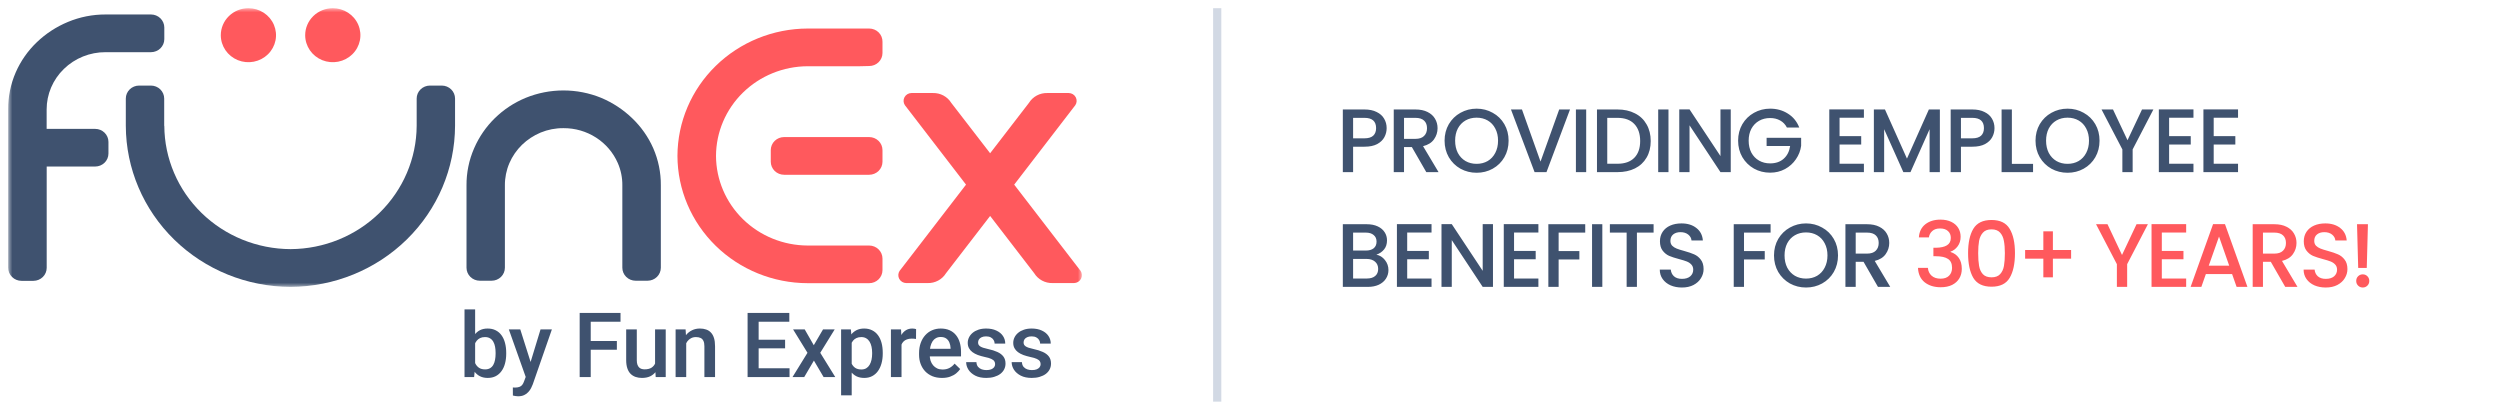 <svg width="305" height="50" viewBox="0 0 305 50" fill="none" xmlns="http://www.w3.org/2000/svg">
<mask id="mask0_1876_1087" style="mask-type:luminance" maskUnits="userSpaceOnUse" x="1" y="1" width="131" height="34">
<path d="M132 1H1V35H132V1Z" fill="white"/>
</mask>
<g mask="url(#mask0_1876_1087)">
<path d="M20.046 15.355C20.068 19.342 21.7 23.16 24.586 25.976C27.473 28.793 31.38 30.38 35.457 30.393C39.528 30.371 43.427 28.78 46.306 25.964C49.184 23.149 50.812 19.336 50.834 15.355V12.019C50.835 11.601 51.006 11.2 51.309 10.904C51.611 10.609 52.02 10.442 52.448 10.44H53.902C54.33 10.442 54.739 10.609 55.041 10.904C55.344 11.2 55.514 11.601 55.516 12.019V15.355C55.5 20.555 53.382 25.538 49.625 29.218C45.867 32.898 40.775 34.977 35.457 35C30.131 34.989 25.026 32.917 21.258 29.235C17.49 25.554 15.366 20.564 15.349 15.355V12.019C15.351 11.601 15.521 11.2 15.824 10.904C16.126 10.609 16.536 10.442 16.963 10.44H18.417C18.845 10.442 19.255 10.609 19.557 10.904C19.859 11.2 20.03 11.601 20.032 12.019V15.355H20.046Z" fill="#3F526F"/>
<path fill-rule="evenodd" clip-rule="evenodd" d="M56.914 22.628C56.901 21.068 57.217 19.523 57.844 18.089C59.043 15.316 61.299 13.109 64.134 11.937C65.593 11.341 67.159 11.035 68.74 11.035C70.321 11.035 71.887 11.341 73.346 11.937C74.751 12.528 76.03 13.369 77.12 14.418C78.217 15.465 79.093 16.712 79.699 18.089C80.321 19.517 80.635 21.055 80.622 22.607V32.662C80.622 33.082 80.452 33.484 80.149 33.781C79.847 34.078 79.436 34.246 79.007 34.248H77.547C77.117 34.248 76.704 34.081 76.4 33.784C76.096 33.486 75.925 33.083 75.925 32.662V22.628C75.937 21.689 75.749 20.758 75.373 19.893C74.82 18.624 73.897 17.543 72.718 16.785C71.539 16.027 70.158 15.627 68.747 15.635C67.787 15.625 66.835 15.809 65.951 16.175C65.105 16.529 64.334 17.037 63.68 17.672C63.028 18.309 62.508 19.063 62.149 19.893C61.776 20.759 61.589 21.689 61.597 22.628V32.662C61.597 33.083 61.426 33.486 61.122 33.784C60.818 34.081 60.406 34.248 59.975 34.248H58.536C58.106 34.248 57.693 34.081 57.389 33.784C57.085 33.486 56.914 33.083 56.914 32.662V22.628Z" fill="#3F526F"/>
<path fill-rule="evenodd" clip-rule="evenodd" d="M30.306 1C30.972 1 31.624 1.193 32.178 1.555C32.732 1.917 33.163 2.432 33.418 3.034C33.673 3.636 33.74 4.298 33.61 4.938C33.48 5.577 33.159 6.164 32.688 6.624C32.217 7.085 31.617 7.399 30.963 7.526C30.31 7.653 29.632 7.588 29.017 7.339C28.401 7.089 27.875 6.667 27.505 6.125C27.135 5.583 26.937 4.946 26.937 4.295C26.937 3.421 27.292 2.583 27.924 1.965C28.556 1.347 29.413 1 30.306 1Z" fill="#FF595D"/>
<path fill-rule="evenodd" clip-rule="evenodd" d="M40.601 1C41.267 1 41.919 1.193 42.473 1.555C43.027 1.917 43.459 2.432 43.714 3.034C43.969 3.636 44.035 4.298 43.905 4.938C43.775 5.577 43.455 6.164 42.983 6.624C42.512 7.085 41.912 7.399 41.258 7.526C40.605 7.653 39.928 7.588 39.312 7.339C38.697 7.089 38.17 6.667 37.8 6.125C37.43 5.583 37.232 4.946 37.232 4.295C37.232 3.421 37.587 2.583 38.219 1.965C38.851 1.347 39.708 1 40.601 1Z" fill="#FF595D"/>
<path fill-rule="evenodd" clip-rule="evenodd" d="M12.882 6.366C11.936 6.362 10.999 6.541 10.124 6.893C9.25 7.245 8.455 7.763 7.787 8.417C7.122 9.063 6.594 9.833 6.234 10.68C5.875 11.527 5.689 12.435 5.69 13.352V15.724H11.61C12.04 15.724 12.452 15.891 12.756 16.188C13.06 16.486 13.231 16.889 13.231 17.31V18.738C13.229 19.158 13.058 19.559 12.754 19.855C12.45 20.151 12.039 20.317 11.61 20.317H5.697V22.696V32.676C5.697 33.095 5.527 33.498 5.224 33.795C4.922 34.092 4.511 34.26 4.082 34.262H2.622C2.407 34.262 2.195 34.22 1.998 34.14C1.8 34.059 1.621 33.941 1.47 33.792C1.319 33.644 1.2 33.467 1.119 33.273C1.039 33.079 0.998 32.872 1 32.662V13.338C0.986 11.786 1.3 10.248 1.923 8.82C2.526 7.443 3.4 6.196 4.495 5.149C5.59 4.099 6.877 3.26 8.29 2.675C9.742 2.07 11.304 1.761 12.882 1.766H18.424C18.854 1.767 19.265 1.935 19.569 2.232C19.872 2.529 20.044 2.931 20.046 3.351V4.78C20.044 5.2 19.872 5.602 19.569 5.899C19.265 6.196 18.854 6.364 18.424 6.366H12.882Z" fill="#3F526F"/>
<path fill-rule="evenodd" clip-rule="evenodd" d="M106.042 16.722C106.471 16.724 106.883 16.891 107.186 17.188C107.49 17.485 107.662 17.888 107.663 18.308V19.736C107.662 20.156 107.49 20.559 107.186 20.856C106.883 21.153 106.471 21.32 106.042 21.322H95.656C95.226 21.32 94.815 21.153 94.511 20.856C94.207 20.559 94.036 20.156 94.034 19.736V18.308C94.036 17.888 94.207 17.485 94.511 17.188C94.815 16.891 95.226 16.724 95.656 16.722H106.042ZM104.875 8.082H98.535C95.573 8.092 92.735 9.248 90.64 11.297C88.545 13.346 87.364 16.121 87.353 19.018C87.364 21.916 88.545 24.691 90.64 26.74C92.735 28.789 95.573 29.945 98.535 29.955H106.042C106.471 29.957 106.883 30.125 107.186 30.422C107.49 30.719 107.662 31.121 107.663 31.541V32.963C107.662 33.383 107.49 33.785 107.186 34.082C106.883 34.379 106.471 34.547 106.042 34.549H98.535C94.325 34.538 90.291 32.898 87.314 29.986C84.337 27.075 82.66 23.129 82.649 19.012C82.662 14.896 84.34 10.952 87.317 8.042C90.293 5.132 94.327 3.492 98.535 3.481H106.042C106.258 3.481 106.471 3.523 106.671 3.605C106.87 3.687 107.05 3.807 107.201 3.958C107.352 4.109 107.471 4.288 107.55 4.484C107.629 4.68 107.668 4.89 107.663 5.101V6.468C107.663 6.677 107.621 6.883 107.54 7.075C107.458 7.268 107.339 7.443 107.188 7.59C107.038 7.737 106.859 7.854 106.662 7.934C106.466 8.013 106.255 8.054 106.042 8.054L104.875 8.082Z" fill="#FF595D"/>
<path fill-rule="evenodd" clip-rule="evenodd" d="M110.396 12.832L117.854 22.525L110.55 32.013L109.753 33.045C109.657 33.189 109.602 33.355 109.594 33.527C109.586 33.699 109.625 33.869 109.707 34.021C109.789 34.173 109.911 34.301 110.06 34.391C110.21 34.482 110.381 34.531 110.557 34.535H113.171C113.618 34.547 114.061 34.442 114.454 34.232C114.847 34.022 115.176 33.714 115.407 33.339L116.428 32.013L120.796 26.346L125.158 32.013L126.178 33.339C126.41 33.714 126.739 34.022 127.131 34.232C127.524 34.442 127.967 34.547 128.415 34.535H131.035C131.211 34.53 131.381 34.48 131.53 34.389C131.678 34.298 131.799 34.17 131.88 34.018C131.961 33.867 132 33.696 131.991 33.525C131.983 33.354 131.928 33.188 131.832 33.045L131.035 32.013L123.732 22.525L131.189 12.832C131.286 12.69 131.341 12.524 131.349 12.353C131.358 12.182 131.32 12.012 131.238 11.861C131.157 11.709 131.036 11.582 130.887 11.492C130.738 11.402 130.567 11.353 130.392 11.349H127.771C127.324 11.338 126.881 11.442 126.488 11.652C126.096 11.863 125.767 12.171 125.535 12.545L120.796 18.697L116.05 12.545C115.819 12.171 115.49 11.863 115.097 11.652C114.704 11.442 114.261 11.338 113.814 11.349H111.2C111.024 11.351 110.853 11.4 110.703 11.489C110.553 11.579 110.431 11.706 110.349 11.858C110.267 12.009 110.228 12.18 110.236 12.351C110.244 12.523 110.3 12.689 110.396 12.832Z" fill="#FF595D"/>
</g>
<path d="M56.671 37.75H57.966V44.759L57.842 46H56.671V37.75ZM61.758 43.041V43.153C61.758 43.583 61.709 43.979 61.613 44.34C61.52 44.698 61.377 45.01 61.183 45.275C60.993 45.54 60.757 45.746 60.474 45.893C60.195 46.036 59.871 46.107 59.502 46.107C59.14 46.107 58.825 46.039 58.557 45.903C58.288 45.767 58.062 45.574 57.88 45.323C57.701 45.073 57.556 44.774 57.445 44.426C57.334 44.079 57.255 43.696 57.209 43.277V42.917C57.255 42.495 57.334 42.111 57.445 41.768C57.556 41.42 57.701 41.121 57.88 40.871C58.062 40.616 58.286 40.421 58.551 40.285C58.82 40.149 59.133 40.081 59.491 40.081C59.864 40.081 60.191 40.153 60.474 40.296C60.761 40.439 60.999 40.643 61.188 40.908C61.378 41.17 61.52 41.481 61.613 41.843C61.709 42.204 61.758 42.604 61.758 43.041ZM60.463 43.153V43.041C60.463 42.779 60.442 42.534 60.399 42.305C60.356 42.072 60.284 41.868 60.184 41.692C60.087 41.517 59.955 41.379 59.787 41.279C59.622 41.175 59.416 41.123 59.169 41.123C58.94 41.123 58.743 41.162 58.578 41.241C58.413 41.32 58.276 41.427 58.165 41.563C58.053 41.7 57.966 41.857 57.901 42.036C57.84 42.215 57.799 42.408 57.778 42.616V43.588C57.81 43.857 57.878 44.104 57.982 44.33C58.089 44.552 58.24 44.731 58.433 44.867C58.627 44.999 58.875 45.065 59.18 45.065C59.42 45.065 59.622 45.017 59.787 44.92C59.951 44.824 60.082 44.69 60.179 44.518C60.279 44.342 60.351 44.138 60.394 43.905C60.44 43.672 60.463 43.422 60.463 43.153ZM64.366 45.366L65.945 40.188H67.33L64.999 46.886C64.946 47.029 64.876 47.185 64.79 47.353C64.704 47.522 64.591 47.681 64.451 47.831C64.316 47.986 64.145 48.109 63.941 48.202C63.737 48.299 63.49 48.347 63.2 48.347C63.086 48.347 62.974 48.336 62.867 48.315C62.763 48.297 62.665 48.277 62.572 48.256L62.566 47.268C62.602 47.271 62.645 47.275 62.695 47.278C62.749 47.282 62.792 47.284 62.824 47.284C63.039 47.284 63.218 47.257 63.361 47.203C63.504 47.153 63.621 47.071 63.71 46.956C63.803 46.842 63.882 46.688 63.947 46.494L64.366 45.366ZM63.474 40.188L64.854 44.539L65.085 45.903L64.188 46.134L62.078 40.188H63.474ZM72.068 38.18V46H70.72V38.18H72.068ZM75.258 41.601V42.67H71.724V41.601H75.258ZM75.704 38.18V39.254H71.724V38.18H75.704ZM79.918 44.63V40.188H81.218V46H79.993L79.918 44.63ZM80.1 43.422L80.536 43.411C80.536 43.801 80.493 44.161 80.407 44.491C80.321 44.817 80.188 45.101 80.009 45.345C79.83 45.585 79.601 45.773 79.322 45.909C79.042 46.041 78.708 46.107 78.317 46.107C78.034 46.107 77.775 46.066 77.538 45.984C77.302 45.901 77.098 45.774 76.926 45.602C76.758 45.431 76.627 45.207 76.534 44.931C76.441 44.655 76.394 44.326 76.394 43.943V40.188H77.689V43.954C77.689 44.165 77.714 44.342 77.764 44.485C77.814 44.625 77.882 44.738 77.968 44.824C78.054 44.91 78.154 44.971 78.269 45.006C78.384 45.042 78.505 45.06 78.634 45.06C79.003 45.06 79.293 44.988 79.504 44.845C79.719 44.698 79.871 44.502 79.961 44.254C80.054 44.007 80.1 43.73 80.1 43.422ZM83.718 41.429V46H82.424V40.188H83.643L83.718 41.429ZM83.487 42.879L83.068 42.874C83.072 42.462 83.129 42.084 83.24 41.741C83.355 41.397 83.512 41.102 83.713 40.855C83.917 40.607 84.16 40.418 84.443 40.285C84.726 40.149 85.041 40.081 85.388 40.081C85.668 40.081 85.92 40.12 86.146 40.199C86.375 40.274 86.57 40.398 86.731 40.57C86.896 40.742 87.021 40.965 87.107 41.241C87.193 41.513 87.236 41.848 87.236 42.246V46H85.936V42.24C85.936 41.961 85.895 41.741 85.813 41.58C85.734 41.415 85.618 41.298 85.464 41.23C85.313 41.159 85.125 41.123 84.9 41.123C84.678 41.123 84.479 41.17 84.303 41.263C84.128 41.356 83.98 41.483 83.858 41.644C83.74 41.805 83.648 41.991 83.584 42.203C83.519 42.414 83.487 42.639 83.487 42.879ZM96.324 44.931V46H92.172V44.931H96.324ZM92.554 38.18V46H91.206V38.18H92.554ZM95.782 41.445V42.498H92.172V41.445H95.782ZM96.297 38.18V39.254H92.172V38.18H96.297ZM98.175 40.188L99.281 42.117L100.409 40.188H101.832L100.071 43.041L101.902 46H100.479L99.297 43.991L98.116 46H96.687L98.513 43.041L96.757 40.188H98.175ZM103.908 41.306V48.234H102.614V40.188H103.806L103.908 41.306ZM107.695 43.041V43.153C107.695 43.576 107.645 43.968 107.545 44.33C107.448 44.688 107.303 45.001 107.11 45.27C106.92 45.535 106.685 45.74 106.406 45.887C106.127 46.034 105.804 46.107 105.439 46.107C105.078 46.107 104.761 46.041 104.489 45.909C104.22 45.773 103.993 45.581 103.806 45.334C103.62 45.087 103.47 44.797 103.355 44.464C103.244 44.127 103.165 43.758 103.119 43.357V42.922C103.165 42.496 103.244 42.109 103.355 41.762C103.47 41.415 103.62 41.116 103.806 40.865C103.993 40.615 104.22 40.421 104.489 40.285C104.757 40.149 105.07 40.081 105.428 40.081C105.794 40.081 106.118 40.153 106.401 40.296C106.684 40.435 106.922 40.636 107.115 40.898C107.308 41.155 107.453 41.467 107.55 41.832C107.647 42.194 107.695 42.596 107.695 43.041ZM106.401 43.153V43.041C106.401 42.772 106.376 42.523 106.325 42.294C106.275 42.061 106.197 41.857 106.089 41.682C105.982 41.506 105.844 41.37 105.676 41.273C105.511 41.173 105.312 41.123 105.079 41.123C104.85 41.123 104.653 41.162 104.489 41.241C104.324 41.316 104.186 41.422 104.075 41.558C103.964 41.694 103.878 41.853 103.817 42.036C103.756 42.215 103.713 42.41 103.688 42.622V43.664C103.731 43.921 103.805 44.158 103.908 44.373C104.012 44.587 104.159 44.759 104.349 44.888C104.542 45.014 104.789 45.076 105.09 45.076C105.323 45.076 105.522 45.026 105.686 44.926C105.851 44.825 105.985 44.688 106.089 44.512C106.197 44.333 106.275 44.127 106.325 43.895C106.376 43.662 106.401 43.415 106.401 43.153ZM109.986 41.295V46H108.692V40.188H109.927L109.986 41.295ZM111.764 40.151L111.753 41.354C111.674 41.34 111.588 41.329 111.495 41.322C111.406 41.315 111.316 41.311 111.227 41.311C111.005 41.311 110.81 41.343 110.641 41.408C110.473 41.469 110.331 41.558 110.217 41.676C110.106 41.791 110.02 41.931 109.959 42.095C109.898 42.26 109.862 42.444 109.852 42.648L109.556 42.67C109.556 42.305 109.592 41.966 109.664 41.655C109.735 41.343 109.843 41.069 109.986 40.833C110.133 40.597 110.315 40.412 110.534 40.28C110.756 40.147 111.012 40.081 111.302 40.081C111.381 40.081 111.465 40.088 111.554 40.102C111.647 40.117 111.717 40.133 111.764 40.151ZM114.919 46.107C114.49 46.107 114.101 46.038 113.754 45.898C113.41 45.755 113.116 45.556 112.873 45.302C112.633 45.047 112.449 44.748 112.32 44.405C112.191 44.061 112.126 43.69 112.126 43.293V43.078C112.126 42.623 112.193 42.212 112.325 41.843C112.458 41.474 112.642 41.159 112.878 40.898C113.115 40.633 113.394 40.43 113.716 40.291C114.039 40.151 114.388 40.081 114.764 40.081C115.179 40.081 115.542 40.151 115.854 40.291C116.165 40.43 116.423 40.627 116.627 40.881C116.835 41.132 116.989 41.431 117.089 41.778C117.193 42.126 117.245 42.509 117.245 42.928V43.481H112.755V42.552H115.967V42.45C115.96 42.217 115.913 41.998 115.827 41.794C115.745 41.59 115.618 41.426 115.446 41.3C115.274 41.175 115.045 41.112 114.758 41.112C114.543 41.112 114.352 41.159 114.184 41.252C114.019 41.342 113.881 41.472 113.77 41.644C113.659 41.816 113.573 42.024 113.512 42.267C113.455 42.507 113.426 42.777 113.426 43.078V43.293C113.426 43.547 113.46 43.783 113.528 44.002C113.6 44.217 113.704 44.405 113.84 44.566C113.976 44.727 114.141 44.854 114.334 44.947C114.527 45.037 114.748 45.081 114.995 45.081C115.306 45.081 115.584 45.019 115.827 44.894C116.071 44.768 116.282 44.591 116.461 44.362L117.143 45.023C117.018 45.205 116.855 45.38 116.654 45.549C116.454 45.714 116.208 45.848 115.918 45.952C115.632 46.056 115.299 46.107 114.919 46.107ZM121.405 44.426C121.405 44.297 121.373 44.181 121.308 44.077C121.244 43.97 121.12 43.873 120.938 43.787C120.759 43.701 120.494 43.622 120.143 43.551C119.835 43.483 119.552 43.402 119.294 43.309C119.04 43.212 118.822 43.096 118.639 42.96C118.456 42.824 118.315 42.663 118.215 42.477C118.114 42.29 118.064 42.075 118.064 41.832C118.064 41.596 118.116 41.372 118.22 41.161C118.324 40.949 118.472 40.763 118.666 40.602C118.859 40.441 119.094 40.314 119.369 40.221C119.649 40.128 119.96 40.081 120.304 40.081C120.791 40.081 121.208 40.163 121.555 40.328C121.906 40.489 122.175 40.709 122.361 40.989C122.547 41.264 122.64 41.576 122.64 41.923H121.346C121.346 41.769 121.307 41.626 121.228 41.494C121.153 41.358 121.038 41.248 120.884 41.166C120.73 41.08 120.537 41.037 120.304 41.037C120.082 41.037 119.898 41.073 119.751 41.145C119.608 41.213 119.5 41.302 119.429 41.413C119.361 41.524 119.326 41.646 119.326 41.778C119.326 41.875 119.344 41.963 119.38 42.041C119.42 42.117 119.484 42.187 119.574 42.251C119.663 42.312 119.785 42.369 119.939 42.423C120.096 42.477 120.293 42.529 120.53 42.579C120.974 42.672 121.355 42.792 121.674 42.938C121.996 43.082 122.243 43.268 122.415 43.497C122.587 43.723 122.673 44.009 122.673 44.356C122.673 44.614 122.617 44.851 122.506 45.065C122.399 45.277 122.241 45.461 122.034 45.619C121.826 45.773 121.577 45.893 121.287 45.978C121 46.065 120.678 46.107 120.32 46.107C119.794 46.107 119.348 46.014 118.983 45.828C118.618 45.638 118.34 45.397 118.15 45.103C117.964 44.806 117.871 44.498 117.871 44.179H119.122C119.137 44.419 119.203 44.611 119.321 44.754C119.443 44.894 119.593 44.996 119.772 45.06C119.955 45.121 120.143 45.151 120.336 45.151C120.569 45.151 120.764 45.121 120.922 45.06C121.079 44.996 121.199 44.91 121.282 44.802C121.364 44.691 121.405 44.566 121.405 44.426ZM126.956 44.426C126.956 44.297 126.924 44.181 126.86 44.077C126.795 43.97 126.672 43.873 126.489 43.787C126.31 43.701 126.045 43.622 125.694 43.551C125.386 43.483 125.103 43.402 124.845 43.309C124.591 43.212 124.373 43.096 124.19 42.96C124.007 42.824 123.866 42.663 123.766 42.477C123.666 42.29 123.615 42.075 123.615 41.832C123.615 41.596 123.667 41.372 123.771 41.161C123.875 40.949 124.024 40.763 124.217 40.602C124.41 40.441 124.645 40.314 124.921 40.221C125.2 40.128 125.511 40.081 125.855 40.081C126.342 40.081 126.759 40.163 127.107 40.328C127.458 40.489 127.726 40.709 127.912 40.989C128.098 41.264 128.192 41.576 128.192 41.923H126.897C126.897 41.769 126.858 41.626 126.779 41.494C126.704 41.358 126.589 41.248 126.435 41.166C126.281 41.08 126.088 41.037 125.855 41.037C125.633 41.037 125.449 41.073 125.302 41.145C125.159 41.213 125.051 41.302 124.98 41.413C124.912 41.524 124.878 41.646 124.878 41.778C124.878 41.875 124.896 41.963 124.931 42.041C124.971 42.117 125.035 42.187 125.125 42.251C125.214 42.312 125.336 42.369 125.49 42.423C125.647 42.477 125.844 42.529 126.081 42.579C126.525 42.672 126.906 42.792 127.225 42.938C127.547 43.082 127.794 43.268 127.966 43.497C128.138 43.723 128.224 44.009 128.224 44.356C128.224 44.614 128.168 44.851 128.057 45.065C127.95 45.277 127.792 45.461 127.585 45.619C127.377 45.773 127.128 45.893 126.838 45.978C126.552 46.065 126.229 46.107 125.871 46.107C125.345 46.107 124.899 46.014 124.534 45.828C124.169 45.638 123.891 45.397 123.701 45.103C123.515 44.806 123.422 44.498 123.422 44.179H124.674C124.688 44.419 124.754 44.611 124.872 44.754C124.994 44.894 125.144 44.996 125.323 45.06C125.506 45.121 125.694 45.151 125.887 45.151C126.12 45.151 126.315 45.121 126.473 45.06C126.63 44.996 126.75 44.91 126.833 44.802C126.915 44.691 126.956 44.566 126.956 44.426Z" fill="#3F526F"/>
<path d="M149 1H148V49H149V1Z" fill="#D2D9E4"/>
<path d="M169.171 15.632C169.171 16.021 169.079 16.387 168.896 16.732C168.713 17.077 168.419 17.359 168.016 17.579C167.613 17.792 167.096 17.898 166.465 17.898H165.079V21H163.825V13.355H166.465C167.052 13.355 167.547 13.458 167.95 13.663C168.361 13.861 168.665 14.132 168.863 14.477C169.068 14.822 169.171 15.207 169.171 15.632ZM166.465 16.875C166.942 16.875 167.297 16.769 167.532 16.556C167.767 16.336 167.884 16.028 167.884 15.632C167.884 14.796 167.411 14.378 166.465 14.378H165.079V16.875H166.465ZM174.008 21L172.248 17.942H171.291V21H170.037V13.355H172.677C173.264 13.355 173.759 13.458 174.162 13.663C174.573 13.868 174.877 14.143 175.075 14.488C175.28 14.833 175.383 15.218 175.383 15.643C175.383 16.142 175.236 16.596 174.943 17.007C174.657 17.41 174.213 17.685 173.612 17.832L175.504 21H174.008ZM171.291 16.941H172.677C173.146 16.941 173.498 16.824 173.733 16.589C173.975 16.354 174.096 16.039 174.096 15.643C174.096 15.247 173.979 14.939 173.744 14.719C173.509 14.492 173.154 14.378 172.677 14.378H171.291V16.941ZM180.144 21.077C179.433 21.077 178.777 20.912 178.175 20.582C177.581 20.245 177.108 19.779 176.756 19.185C176.412 18.584 176.239 17.909 176.239 17.161C176.239 16.413 176.412 15.742 176.756 15.148C177.108 14.554 177.581 14.092 178.175 13.762C178.777 13.425 179.433 13.256 180.144 13.256C180.863 13.256 181.519 13.425 182.113 13.762C182.715 14.092 183.188 14.554 183.532 15.148C183.877 15.742 184.049 16.413 184.049 17.161C184.049 17.909 183.877 18.584 183.532 19.185C183.188 19.779 182.715 20.245 182.113 20.582C181.519 20.912 180.863 21.077 180.144 21.077ZM180.144 19.988C180.65 19.988 181.101 19.874 181.497 19.647C181.893 19.412 182.201 19.082 182.421 18.657C182.649 18.224 182.762 17.726 182.762 17.161C182.762 16.596 182.649 16.101 182.421 15.676C182.201 15.251 181.893 14.924 181.497 14.697C181.101 14.47 180.65 14.356 180.144 14.356C179.638 14.356 179.187 14.47 178.791 14.697C178.395 14.924 178.084 15.251 177.856 15.676C177.636 16.101 177.526 16.596 177.526 17.161C177.526 17.726 177.636 18.224 177.856 18.657C178.084 19.082 178.395 19.412 178.791 19.647C179.187 19.874 179.638 19.988 180.144 19.988ZM191.542 13.355L188.671 21H187.219L184.337 13.355H185.679L187.945 19.713L190.222 13.355H191.542ZM193.515 13.355V21H192.261V13.355H193.515ZM197.328 13.355C198.142 13.355 198.854 13.513 199.462 13.828C200.078 14.136 200.551 14.583 200.881 15.17C201.219 15.749 201.387 16.428 201.387 17.205C201.387 17.982 201.219 18.657 200.881 19.229C200.551 19.801 200.078 20.241 199.462 20.549C198.854 20.85 198.142 21 197.328 21H194.831V13.355H197.328ZM197.328 19.977C198.223 19.977 198.909 19.735 199.385 19.251C199.862 18.767 200.1 18.085 200.1 17.205C200.1 16.318 199.862 15.625 199.385 15.126C198.909 14.627 198.223 14.378 197.328 14.378H196.085V19.977H197.328ZM203.554 13.355V21H202.3V13.355H203.554ZM211.151 21H209.897L206.124 15.291V21H204.87V13.344H206.124L209.897 19.042V13.344H211.151V21ZM218.001 15.555C217.803 15.174 217.528 14.888 217.176 14.697C216.824 14.499 216.417 14.4 215.955 14.4C215.449 14.4 214.998 14.514 214.602 14.741C214.206 14.968 213.895 15.291 213.667 15.709C213.447 16.127 213.337 16.611 213.337 17.161C213.337 17.711 213.447 18.199 213.667 18.624C213.895 19.042 214.206 19.365 214.602 19.592C214.998 19.819 215.449 19.933 215.955 19.933C216.637 19.933 217.191 19.742 217.616 19.361C218.042 18.98 218.302 18.463 218.397 17.81H215.526V16.809H219.739V17.788C219.659 18.382 219.446 18.928 219.101 19.427C218.764 19.926 218.32 20.325 217.77 20.626C217.228 20.919 216.623 21.066 215.955 21.066C215.237 21.066 214.58 20.901 213.986 20.571C213.392 20.234 212.919 19.768 212.567 19.174C212.223 18.58 212.05 17.909 212.05 17.161C212.05 16.413 212.223 15.742 212.567 15.148C212.919 14.554 213.392 14.092 213.986 13.762C214.588 13.425 215.244 13.256 215.955 13.256C216.769 13.256 217.492 13.458 218.122 13.861C218.76 14.257 219.222 14.822 219.508 15.555H218.001ZM224.427 14.367V16.611H227.067V17.634H224.427V19.977H227.397V21H223.173V13.344H227.397V14.367H224.427ZM236.664 13.355V21H235.41V15.764L233.078 21H232.209L229.866 15.764V21H228.612V13.355H229.965L232.649 19.35L235.322 13.355H236.664ZM243.328 15.632C243.328 16.021 243.237 16.387 243.053 16.732C242.87 17.077 242.577 17.359 242.173 17.579C241.77 17.792 241.253 17.898 240.622 17.898H239.236V21H237.982V13.355H240.622C241.209 13.355 241.704 13.458 242.107 13.663C242.518 13.861 242.822 14.132 243.02 14.477C243.226 14.822 243.328 15.207 243.328 15.632ZM240.622 16.875C241.099 16.875 241.455 16.769 241.689 16.556C241.924 16.336 242.041 16.028 242.041 15.632C242.041 14.796 241.568 14.378 240.622 14.378H239.236V16.875H240.622ZM245.448 19.988H248.033V21H244.194V13.355H245.448V19.988ZM252.239 21.077C251.528 21.077 250.871 20.912 250.27 20.582C249.676 20.245 249.203 19.779 248.851 19.185C248.506 18.584 248.334 17.909 248.334 17.161C248.334 16.413 248.506 15.742 248.851 15.148C249.203 14.554 249.676 14.092 250.27 13.762C250.871 13.425 251.528 13.256 252.239 13.256C252.958 13.256 253.614 13.425 254.208 13.762C254.809 14.092 255.282 14.554 255.627 15.148C255.972 15.742 256.144 16.413 256.144 17.161C256.144 17.909 255.972 18.584 255.627 19.185C255.282 19.779 254.809 20.245 254.208 20.582C253.614 20.912 252.958 21.077 252.239 21.077ZM252.239 19.988C252.745 19.988 253.196 19.874 253.592 19.647C253.988 19.412 254.296 19.082 254.516 18.657C254.743 18.224 254.857 17.726 254.857 17.161C254.857 16.596 254.743 16.101 254.516 15.676C254.296 15.251 253.988 14.924 253.592 14.697C253.196 14.47 252.745 14.356 252.239 14.356C251.733 14.356 251.282 14.47 250.886 14.697C250.49 14.924 250.178 15.251 249.951 15.676C249.731 16.101 249.621 16.596 249.621 17.161C249.621 17.726 249.731 18.224 249.951 18.657C250.178 19.082 250.49 19.412 250.886 19.647C251.282 19.874 251.733 19.988 252.239 19.988ZM262.713 13.355L260.183 18.228V21H258.929V18.228L256.388 13.355H257.785L259.556 17.106L261.327 13.355H262.713ZM264.632 14.367V16.611H267.272V17.634H264.632V19.977H267.602V21H263.378V13.344H267.602V14.367H264.632ZM270.071 14.367V16.611H272.711V17.634H270.071V19.977H273.041V21H268.817V13.344H273.041V14.367H270.071ZM167.917 31.073C168.328 31.146 168.676 31.363 168.962 31.722C169.248 32.081 169.391 32.488 169.391 32.943C169.391 33.332 169.288 33.684 169.083 33.999C168.885 34.307 168.595 34.553 168.214 34.736C167.833 34.912 167.389 35 166.883 35H163.825V27.355H166.74C167.261 27.355 167.708 27.443 168.082 27.619C168.456 27.795 168.738 28.033 168.929 28.334C169.12 28.627 169.215 28.957 169.215 29.324C169.215 29.764 169.098 30.131 168.863 30.424C168.628 30.717 168.313 30.934 167.917 31.073ZM165.079 30.567H166.63C167.041 30.567 167.36 30.475 167.587 30.292C167.822 30.101 167.939 29.83 167.939 29.478C167.939 29.133 167.822 28.866 167.587 28.675C167.36 28.477 167.041 28.378 166.63 28.378H165.079V30.567ZM166.773 33.977C167.198 33.977 167.532 33.874 167.774 33.669C168.016 33.464 168.137 33.178 168.137 32.811C168.137 32.437 168.009 32.14 167.752 31.92C167.495 31.7 167.154 31.59 166.729 31.59H165.079V33.977H166.773ZM171.678 28.367V30.611H174.318V31.634H171.678V33.977H174.648V35H170.424V27.344H174.648V28.367H171.678ZM182.143 35H180.889L177.116 29.291V35H175.862V27.344H177.116L180.889 33.042V27.344H182.143V35ZM184.714 28.367V30.611H187.354V31.634H184.714V33.977H187.684V35H183.46V27.344H187.684V28.367H184.714ZM193.398 27.355V28.378H190.153V30.633H192.683V31.656H190.153V35H188.899V27.355H193.398ZM195.484 27.355V35H194.23V27.355H195.484ZM201.739 27.355V28.378H199.704V35H198.45V28.378H196.404V27.355H201.739ZM205.198 35.077C204.685 35.077 204.223 34.989 203.812 34.813C203.401 34.63 203.079 34.373 202.844 34.043C202.609 33.713 202.492 33.328 202.492 32.888H203.834C203.863 33.218 203.992 33.489 204.219 33.702C204.454 33.915 204.78 34.021 205.198 34.021C205.631 34.021 205.968 33.918 206.21 33.713C206.452 33.5 206.573 33.229 206.573 32.899C206.573 32.642 206.496 32.433 206.342 32.272C206.195 32.111 206.008 31.986 205.781 31.898C205.561 31.81 205.253 31.715 204.857 31.612C204.358 31.48 203.951 31.348 203.636 31.216C203.328 31.077 203.064 30.864 202.844 30.578C202.624 30.292 202.514 29.911 202.514 29.434C202.514 28.994 202.624 28.609 202.844 28.279C203.064 27.949 203.372 27.696 203.768 27.52C204.164 27.344 204.622 27.256 205.143 27.256C205.884 27.256 206.489 27.443 206.958 27.817C207.435 28.184 207.699 28.69 207.75 29.335H206.364C206.342 29.056 206.21 28.818 205.968 28.62C205.726 28.422 205.407 28.323 205.011 28.323C204.652 28.323 204.358 28.415 204.131 28.598C203.904 28.781 203.79 29.045 203.79 29.39C203.79 29.625 203.86 29.819 203.999 29.973C204.146 30.12 204.329 30.237 204.549 30.325C204.769 30.413 205.07 30.508 205.451 30.611C205.957 30.75 206.368 30.89 206.683 31.029C207.006 31.168 207.277 31.385 207.497 31.678C207.724 31.964 207.838 32.349 207.838 32.833C207.838 33.222 207.732 33.588 207.519 33.933C207.314 34.278 207.009 34.556 206.606 34.769C206.21 34.974 205.741 35.077 205.198 35.077ZM216.014 27.355V28.378H212.769V30.633H215.299V31.656H212.769V35H211.515V27.355H216.014ZM220.333 35.077C219.622 35.077 218.966 34.912 218.364 34.582C217.77 34.245 217.297 33.779 216.945 33.185C216.601 32.584 216.428 31.909 216.428 31.161C216.428 30.413 216.601 29.742 216.945 29.148C217.297 28.554 217.77 28.092 218.364 27.762C218.966 27.425 219.622 27.256 220.333 27.256C221.052 27.256 221.708 27.425 222.302 27.762C222.904 28.092 223.377 28.554 223.721 29.148C224.066 29.742 224.238 30.413 224.238 31.161C224.238 31.909 224.066 32.584 223.721 33.185C223.377 33.779 222.904 34.245 222.302 34.582C221.708 34.912 221.052 35.077 220.333 35.077ZM220.333 33.988C220.839 33.988 221.29 33.874 221.686 33.647C222.082 33.412 222.39 33.082 222.61 32.657C222.838 32.224 222.951 31.726 222.951 31.161C222.951 30.596 222.838 30.101 222.61 29.676C222.39 29.251 222.082 28.924 221.686 28.697C221.29 28.47 220.839 28.356 220.333 28.356C219.827 28.356 219.376 28.47 218.98 28.697C218.584 28.924 218.273 29.251 218.045 29.676C217.825 30.101 217.715 30.596 217.715 31.161C217.715 31.726 217.825 32.224 218.045 32.657C218.273 33.082 218.584 33.412 218.98 33.647C219.376 33.874 219.827 33.988 220.333 33.988ZM229.113 35L227.353 31.942H226.396V35H225.142V27.355H227.782C228.369 27.355 228.864 27.458 229.267 27.663C229.678 27.868 229.982 28.143 230.18 28.488C230.386 28.833 230.488 29.218 230.488 29.643C230.488 30.142 230.342 30.596 230.048 31.007C229.762 31.41 229.319 31.685 228.717 31.832L230.609 35H229.113ZM226.396 30.941H227.782C228.252 30.941 228.604 30.824 228.838 30.589C229.08 30.354 229.201 30.039 229.201 29.643C229.201 29.247 229.084 28.939 228.849 28.719C228.615 28.492 228.259 28.378 227.782 28.378H226.396V30.941Z" fill="#3F526F"/>
<path d="M234.103 28.961C234.147 28.279 234.407 27.747 234.884 27.366C235.368 26.985 235.984 26.794 236.732 26.794C237.245 26.794 237.689 26.886 238.063 27.069C238.437 27.252 238.719 27.502 238.91 27.817C239.101 28.132 239.196 28.488 239.196 28.884C239.196 29.339 239.075 29.727 238.833 30.05C238.591 30.373 238.301 30.589 237.964 30.699V30.743C238.397 30.875 238.734 31.117 238.976 31.469C239.218 31.814 239.339 32.257 239.339 32.8C239.339 33.233 239.24 33.618 239.042 33.955C238.844 34.292 238.551 34.56 238.162 34.758C237.773 34.949 237.308 35.044 236.765 35.044C235.973 35.044 235.32 34.842 234.807 34.439C234.301 34.028 234.03 33.442 233.993 32.679H235.203C235.232 33.068 235.383 33.387 235.654 33.636C235.925 33.878 236.292 33.999 236.754 33.999C237.201 33.999 237.546 33.878 237.788 33.636C238.03 33.387 238.151 33.068 238.151 32.679C238.151 32.166 237.986 31.803 237.656 31.59C237.333 31.37 236.835 31.26 236.16 31.26H235.874V30.226H236.171C236.765 30.219 237.216 30.12 237.524 29.929C237.839 29.738 237.997 29.438 237.997 29.027C237.997 28.675 237.883 28.396 237.656 28.191C237.429 27.978 237.106 27.872 236.688 27.872C236.277 27.872 235.958 27.978 235.731 28.191C235.504 28.396 235.368 28.653 235.324 28.961H234.103ZM240.106 30.886C240.106 29.617 240.319 28.627 240.744 27.916C241.177 27.197 241.917 26.838 242.966 26.838C244.015 26.838 244.752 27.197 245.177 27.916C245.61 28.627 245.826 29.617 245.826 30.886C245.826 32.169 245.61 33.174 245.177 33.9C244.752 34.619 244.015 34.978 242.966 34.978C241.917 34.978 241.177 34.619 240.744 33.9C240.319 33.174 240.106 32.169 240.106 30.886ZM244.594 30.886C244.594 30.292 244.554 29.79 244.473 29.379C244.4 28.968 244.246 28.635 244.011 28.378C243.776 28.114 243.428 27.982 242.966 27.982C242.504 27.982 242.156 28.114 241.921 28.378C241.686 28.635 241.529 28.968 241.448 29.379C241.375 29.79 241.338 30.292 241.338 30.886C241.338 31.502 241.375 32.019 241.448 32.437C241.521 32.855 241.675 33.192 241.91 33.449C242.152 33.706 242.504 33.834 242.966 33.834C243.428 33.834 243.776 33.706 244.011 33.449C244.253 33.192 244.411 32.855 244.484 32.437C244.557 32.019 244.594 31.502 244.594 30.886ZM252.675 31.557H250.453V33.834H249.287V31.557H247.065V30.501H249.287V28.224H250.453V30.501H252.675V31.557ZM262.043 27.355L259.513 32.228V35H258.259V32.228L255.718 27.355H257.115L258.886 31.106L260.657 27.355H262.043ZM263.742 28.367V30.611H266.382V31.634H263.742V33.977H266.712V35H262.488V27.344H266.712V28.367H263.742ZM272.316 33.438H269.115L268.565 35H267.256L269.995 27.344H271.447L274.186 35H272.866L272.316 33.438ZM271.964 32.415L270.721 28.862L269.467 32.415H271.964ZM278.798 35L277.038 31.942H276.081V35H274.827V27.355H277.467C278.053 27.355 278.548 27.458 278.952 27.663C279.362 27.868 279.667 28.143 279.865 28.488C280.07 28.833 280.173 29.218 280.173 29.643C280.173 30.142 280.026 30.596 279.733 31.007C279.447 31.41 279.003 31.685 278.402 31.832L280.294 35H278.798ZM276.081 30.941H277.467C277.936 30.941 278.288 30.824 278.523 30.589C278.765 30.354 278.886 30.039 278.886 29.643C278.886 29.247 278.768 28.939 278.534 28.719C278.299 28.492 277.943 28.378 277.467 28.378H276.081V30.941ZM283.746 35.077C283.232 35.077 282.77 34.989 282.36 34.813C281.949 34.63 281.626 34.373 281.392 34.043C281.157 33.713 281.04 33.328 281.04 32.888H282.382C282.411 33.218 282.539 33.489 282.767 33.702C283.001 33.915 283.328 34.021 283.746 34.021C284.178 34.021 284.516 33.918 284.758 33.713C285 33.5 285.121 33.229 285.121 32.899C285.121 32.642 285.044 32.433 284.89 32.272C284.743 32.111 284.556 31.986 284.329 31.898C284.109 31.81 283.801 31.715 283.405 31.612C282.906 31.48 282.499 31.348 282.184 31.216C281.876 31.077 281.612 30.864 281.392 30.578C281.172 30.292 281.062 29.911 281.062 29.434C281.062 28.994 281.172 28.609 281.392 28.279C281.612 27.949 281.92 27.696 282.316 27.52C282.712 27.344 283.17 27.256 283.691 27.256C284.431 27.256 285.036 27.443 285.506 27.817C285.982 28.184 286.246 28.69 286.298 29.335H284.912C284.89 29.056 284.758 28.818 284.516 28.62C284.274 28.422 283.955 28.323 283.559 28.323C283.199 28.323 282.906 28.415 282.679 28.598C282.451 28.781 282.338 29.045 282.338 29.39C282.338 29.625 282.407 29.819 282.547 29.973C282.693 30.12 282.877 30.237 283.097 30.325C283.317 30.413 283.617 30.508 283.999 30.611C284.505 30.75 284.915 30.89 285.231 31.029C285.553 31.168 285.825 31.385 286.045 31.678C286.272 31.964 286.386 32.349 286.386 32.833C286.386 33.222 286.279 33.588 286.067 33.933C285.861 34.278 285.557 34.556 285.154 34.769C284.758 34.974 284.288 35.077 283.746 35.077ZM288.888 27.355L288.745 32.69H287.7L287.557 27.355H288.888ZM288.261 35.077C288.034 35.077 287.843 35 287.689 34.846C287.535 34.692 287.458 34.501 287.458 34.274C287.458 34.047 287.535 33.856 287.689 33.702C287.843 33.548 288.034 33.471 288.261 33.471C288.481 33.471 288.668 33.548 288.822 33.702C288.976 33.856 289.053 34.047 289.053 34.274C289.053 34.501 288.976 34.692 288.822 34.846C288.668 35 288.481 35.077 288.261 35.077Z" fill="#FF595D"/>
</svg>
